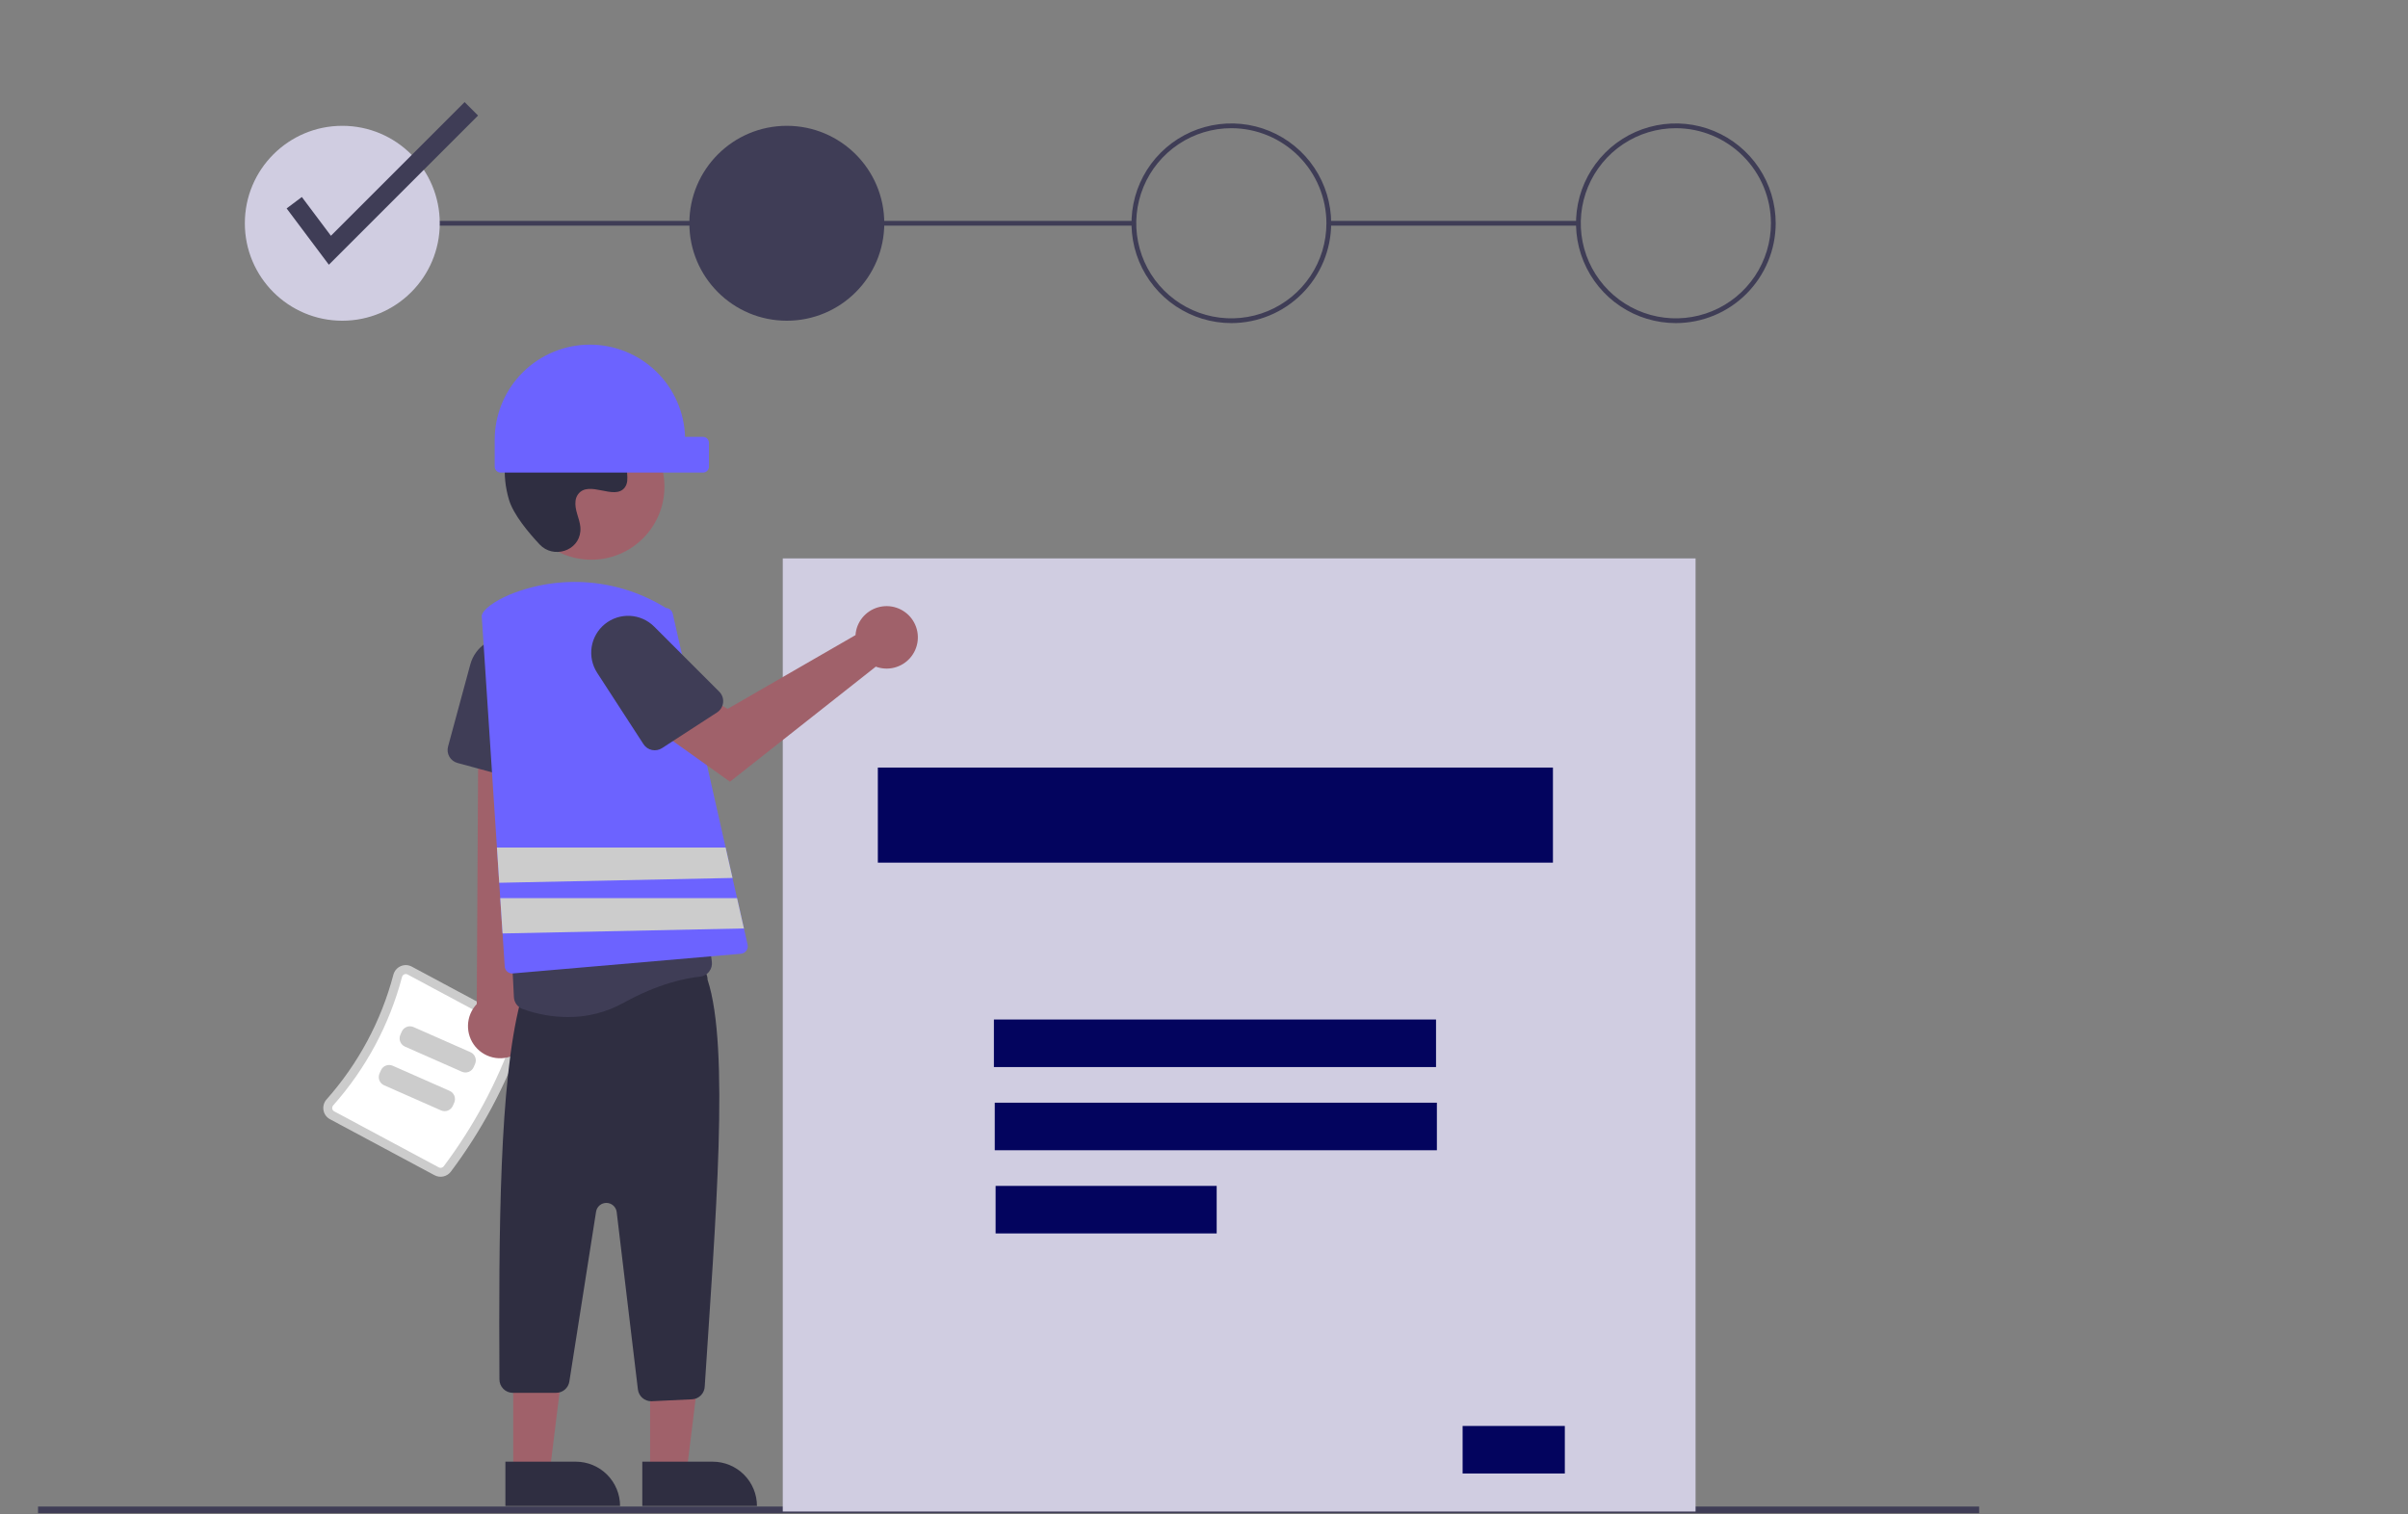 <svg width="1013" height="637" viewBox="0 0 1013 637" fill="none" xmlns="http://www.w3.org/2000/svg">
<rect x="0" y="0" width="1013" height="637" fill="#808080" stroke="none"/>
<g clip-path="url(#clip0)">
<path d="M664 92.934H559V94.934H664V92.934Z" fill="#3F3D56"/>
<path d="M477 92.934H144V94.934H477V92.934Z" fill="#3F3D56"/>
<path d="M144 134.934C166.644 134.934 185 116.578 185 93.934C185 71.291 166.644 52.934 144 52.934C121.356 52.934 103 71.291 103 93.934C103 116.578 121.356 134.934 144 134.934Z" fill="#D0CDE1"/>
<path d="M331 134.934C353.644 134.934 372 116.578 372 93.934C372 71.291 353.644 52.934 331 52.934C308.356 52.934 290 71.291 290 93.934C290 116.578 308.356 134.934 331 134.934Z" fill="#3F3D56"/>
<path d="M518 135.934C509.693 135.934 501.573 133.471 494.666 128.856C487.759 124.241 482.376 117.681 479.197 110.007C476.018 102.332 475.186 93.888 476.807 85.74C478.428 77.593 482.428 70.11 488.302 64.236C494.175 58.362 501.659 54.362 509.806 52.741C517.953 51.121 526.398 51.953 534.073 55.131C541.747 58.31 548.307 63.694 552.922 70.6C557.537 77.507 560 85.627 560 93.934C559.987 105.07 555.558 115.745 547.685 123.619C539.811 131.493 529.135 135.922 518 135.934V135.934ZM518 53.934C510.089 53.934 502.355 56.28 495.777 60.675C489.199 65.071 484.072 71.318 481.045 78.627C478.017 85.936 477.225 93.979 478.769 101.738C480.312 109.497 484.122 116.624 489.716 122.219C495.31 127.813 502.437 131.622 510.196 133.166C517.956 134.709 525.998 133.917 533.307 130.889C540.616 127.862 546.864 122.735 551.259 116.157C555.654 109.579 558 101.846 558 93.934C557.988 83.329 553.77 73.162 546.271 65.663C538.772 58.164 528.605 53.946 518 53.934Z" fill="#3F3D56"/>
<path d="M705 135.934C696.693 135.934 688.573 133.471 681.666 128.856C674.759 124.241 669.376 117.681 666.197 110.007C663.018 102.332 662.186 93.888 663.807 85.74C665.428 77.593 669.428 70.11 675.301 64.236C681.175 58.362 688.659 54.362 696.806 52.741C704.953 51.121 713.398 51.953 721.073 55.131C728.747 58.31 735.307 63.694 739.922 70.6C744.537 77.507 747 85.627 747 93.934C746.987 105.07 742.558 115.745 734.685 123.619C726.811 131.493 716.135 135.922 705 135.934V135.934ZM705 53.934C697.089 53.934 689.355 56.28 682.777 60.675C676.199 65.071 671.072 71.318 668.045 78.627C665.017 85.936 664.225 93.979 665.769 101.738C667.312 109.497 671.122 116.624 676.716 122.219C682.31 127.813 689.437 131.622 697.196 133.166C704.956 134.709 712.998 133.917 720.307 130.889C727.616 127.862 733.863 122.735 738.259 116.157C742.654 109.579 745 101.846 745 93.934C744.988 83.329 740.77 73.162 733.271 65.663C725.772 58.164 715.605 53.946 705 53.934Z" fill="#3F3D56"/>
<path d="M138.348 111.377L120.58 87.688L126.98 82.887L139.213 99.197L195.452 42.959L201.108 48.615L138.348 111.377Z" fill="#3F3D56"/>
<path d="M832.595 633.831H16V636.613H832.595V633.831Z" fill="#3F3D56"/>
<path d="M474.793 266.434C474.793 266.434 557.793 270.434 562.793 299.434C567.793 328.434 465.793 302.434 465.793 302.434L474.793 266.434Z" fill="#A0616A"/>
<path opacity="0.1" d="M403.293 248.934L387.412 306.159L414.293 250.822L403.293 248.934Z" fill="black"/>
<path d="M713.293 234.934H329.293V635.934H713.293V234.934Z" fill="#D0CDE1"/>
<path d="M653.293 322.934H369.293V362.934H653.293V322.934Z" fill="#03045E"/>
<path d="M604.111 428.934H418.116V448.934H604.111V428.934Z" fill="#03045E"/>
<path d="M604.47 463.934H418.475V483.934H604.47V463.934Z" fill="#03045E"/>
<path d="M511.832 498.934H418.834V518.934H511.832V498.934Z" fill="#03045E"/>
<path d="M658.293 599.934H615.293V619.934H658.293V599.934Z" fill="#03045E"/>
<path d="M189.631 492.986C202.488 475.883 212.652 456.914 219.77 436.736C220.182 435.53 220.153 434.215 219.687 433.028C219.222 431.841 218.35 430.857 217.227 430.253L173.229 406.678C172.517 406.293 171.727 406.076 170.919 406.044C170.111 406.011 169.305 406.163 168.565 406.488C167.811 406.816 167.141 407.312 166.607 407.937C166.073 408.563 165.689 409.302 165.484 410.099C160.363 429.542 150.737 447.508 137.384 462.541C136.835 463.153 136.432 463.882 136.207 464.673C135.981 465.464 135.94 466.296 136.085 467.106C136.224 467.903 136.543 468.657 137.018 469.312C137.493 469.967 138.111 470.505 138.825 470.884L182.823 494.459C183.949 495.059 185.25 495.241 186.497 494.971C187.744 494.701 188.854 493.998 189.631 492.986V492.986Z" fill="#CCCCCC"/>
<path d="M186.628 490.73C186.392 491.025 186.059 491.229 185.688 491.305C185.318 491.382 184.932 491.327 184.598 491.149L140.6 467.574C140.386 467.462 140.201 467.303 140.059 467.108C139.917 466.913 139.823 466.688 139.783 466.451C139.737 466.2 139.75 465.942 139.82 465.697C139.891 465.452 140.017 465.227 140.189 465.039C153.935 449.562 163.845 431.068 169.117 411.051C169.178 410.804 169.295 410.574 169.46 410.38C169.624 410.185 169.832 410.032 170.066 409.931C170.286 409.832 170.526 409.786 170.767 409.796C171.008 409.806 171.244 409.872 171.456 409.988L215.453 433.563C215.786 433.743 216.046 434.034 216.188 434.385C216.329 434.737 216.344 435.127 216.228 435.487C209.238 455.304 199.255 473.934 186.628 490.73V490.73Z" fill="white"/>
<path d="M170.34 440.322L194.303 450.899C195.215 451.301 196.248 451.324 197.177 450.964C198.105 450.604 198.853 449.891 199.256 448.98L199.849 447.638C200.25 446.726 200.273 445.693 199.913 444.765C199.553 443.836 198.84 443.088 197.929 442.685L173.966 432.107C173.055 431.706 172.022 431.683 171.093 432.043C170.165 432.403 169.417 433.116 169.014 434.026L168.421 435.369C168.02 436.281 167.997 437.314 168.357 438.242C168.717 439.171 169.43 439.918 170.34 440.322V440.322Z" fill="#CCCCCC"/>
<path d="M161.577 456.596L185.54 467.174C186.452 467.575 187.485 467.598 188.413 467.238C189.342 466.879 190.089 466.165 190.493 465.255L191.085 463.912C191.486 463.001 191.51 461.968 191.15 461.039C190.79 460.111 190.077 459.363 189.166 458.96L165.203 448.382C164.292 447.981 163.259 447.957 162.33 448.317C161.402 448.677 160.654 449.39 160.251 450.301L159.658 451.644C159.257 452.555 159.234 453.588 159.593 454.517C159.953 455.445 160.667 456.193 161.577 456.596V456.596Z" fill="#CCCCCC"/>
<path d="M217.778 443.035C219.432 441.971 220.832 440.558 221.88 438.895C222.929 437.232 223.599 435.359 223.846 433.408C224.092 431.457 223.907 429.477 223.305 427.605C222.703 425.733 221.697 424.017 220.36 422.576L230.466 279.163L201.356 281.986L200.556 422.43C198.284 424.838 196.974 427.995 196.875 431.303C196.775 434.612 197.892 437.842 200.015 440.382C202.138 442.922 205.119 444.595 208.393 445.084C211.667 445.573 215.006 444.844 217.778 443.035L217.778 443.035Z" fill="#A0616A"/>
<path d="M223.876 327.351C224.558 326.861 225.121 326.224 225.524 325.487C225.926 324.75 226.159 323.933 226.203 323.094L228.336 284.441C228.547 280.611 227.333 276.839 224.928 273.852C222.522 270.865 219.096 268.874 215.31 268.263C211.523 267.652 207.645 268.465 204.422 270.545C201.199 272.624 198.861 275.823 197.857 279.525L188.487 314.083C188.098 315.525 188.297 317.063 189.04 318.358C189.783 319.654 191.009 320.602 192.45 320.994L219.104 328.221C219.914 328.442 220.763 328.479 221.589 328.328C222.415 328.178 223.196 327.844 223.876 327.351V327.351Z" fill="#3F3D56"/>
<path d="M273.49 619.348H288.838L296.139 560.149H273.488L273.49 619.348Z" fill="#A0616A"/>
<path d="M299.801 614.962H270.202V633.599H318.438C318.438 631.152 317.956 628.728 317.019 626.467C316.083 624.206 314.71 622.152 312.979 620.421C311.249 618.69 309.194 617.318 306.933 616.381C304.672 615.444 302.248 614.962 299.801 614.962V614.962Z" fill="#2F2E41"/>
<path d="M215.904 619.348H231.252L238.553 560.149H215.901L215.904 619.348Z" fill="#A0616A"/>
<path d="M242.215 614.962H212.615V633.599H260.851C260.851 631.152 260.369 628.728 259.433 626.467C258.496 624.206 257.123 622.152 255.393 620.421C253.662 618.69 251.608 617.318 249.346 616.381C247.085 615.444 244.662 614.962 242.215 614.962Z" fill="#2F2E41"/>
<path d="M274.215 589.525L291.111 588.719C292.55 588.651 293.909 588.034 294.907 586.995C295.905 585.955 296.467 584.573 296.477 583.132C300.931 514.38 307.1 440.659 297.656 412.18C297.661 411.368 297.491 410.565 297.158 409.825C296.824 409.085 296.335 408.426 295.723 407.893C295.111 407.36 294.392 406.965 293.613 406.736C292.835 406.506 292.016 406.448 291.213 406.564L223.619 416.377C222.284 416.564 221.06 417.226 220.174 418.243C219.288 419.259 218.798 420.561 218.795 421.91C210.165 455.631 209.775 516.78 210.102 580.316C210.096 581.059 210.238 581.796 210.518 582.485C210.799 583.173 211.213 583.799 211.737 584.327C212.26 584.854 212.883 585.273 213.569 585.559C214.256 585.845 214.992 585.992 215.735 585.992H233.95C235.294 585.997 236.595 585.52 237.616 584.647C238.638 583.773 239.312 582.562 239.515 581.234L250.753 509.792C250.917 508.747 251.454 507.796 252.265 507.116C253.075 506.436 254.104 506.072 255.162 506.091C256.22 506.111 257.235 506.512 258.02 507.222C258.805 507.932 259.307 508.902 259.432 509.952L268.353 584.568C268.521 585.934 269.183 587.193 270.213 588.107C271.243 589.021 272.571 589.528 273.948 589.532C274.036 589.532 274.126 589.53 274.215 589.525Z" fill="#2F2E41"/>
<path d="M262.321 421.917C277.218 413.641 288.857 411.466 294.47 410.906C295.215 410.834 295.939 410.611 296.596 410.251C297.253 409.891 297.83 409.401 298.292 408.811C298.764 408.218 299.111 407.534 299.312 406.802C299.512 406.07 299.562 405.305 299.458 404.553L283.262 284.309C282.329 277.274 279.612 270.595 275.369 264.908C271.126 259.22 265.498 254.712 259.021 251.814C252.751 248.932 245.848 247.702 238.968 248.241C232.089 248.78 225.461 251.071 219.717 254.895C219.162 255.264 218.618 255.641 218.083 256.026C211.468 260.872 206.436 267.569 203.621 275.271C200.806 282.974 200.333 291.337 202.264 299.307C212.196 339.937 215.607 406.546 216.19 419.487C216.236 420.59 216.608 421.654 217.258 422.547C217.908 423.439 218.808 424.119 219.843 424.5C225.954 426.721 232.403 427.869 238.904 427.894C247.094 427.944 255.158 425.885 262.321 421.917Z" fill="#3F3D56"/>
<path d="M248.774 235.487C231.792 235.487 218.026 221.721 218.026 204.74C218.026 187.758 231.792 173.992 248.774 173.992C265.755 173.992 279.521 187.758 279.521 204.74C279.521 221.721 265.755 235.487 248.774 235.487Z" fill="#A0616A"/>
<path d="M227.015 229.066C232.751 235.176 243.404 231.896 244.151 223.548C244.21 222.9 244.206 222.248 244.139 221.601C243.753 217.903 241.617 214.546 242.128 210.642C242.244 209.671 242.606 208.745 243.18 207.952C247.751 201.831 258.481 210.69 262.795 205.149C265.44 201.751 262.331 196.402 264.361 192.604C267.04 187.592 274.975 190.065 279.951 187.32C285.488 184.266 285.157 175.771 281.512 170.604C277.067 164.302 269.274 160.94 261.578 160.455C253.882 159.971 246.239 162.051 239.054 164.851C230.89 168.033 222.795 172.43 217.771 179.608C211.662 188.337 211.074 200.074 214.129 210.281C215.988 216.491 222.331 224.076 227.015 229.066Z" fill="#2F2E41"/>
<path d="M202.666 258.959C203.204 256.43 207.824 252.975 214.433 250.158C225.058 245.855 236.549 244.122 247.97 245.101C259.391 246.08 270.42 249.743 280.157 255.792C280.836 255.828 281.485 256.087 282.003 256.528C282.521 256.969 282.879 257.568 283.024 258.233L305.258 356.568L308.149 369.375L310.065 377.85L312.957 390.619L314.496 397.442C314.595 397.878 314.599 398.33 314.509 398.768C314.418 399.206 314.235 399.62 313.972 399.981C313.709 400.343 313.372 400.644 312.983 400.865C312.594 401.085 312.162 401.22 311.717 401.26L215.71 409.548C215.623 409.548 215.522 409.56 215.435 409.56C214.643 409.556 213.882 409.251 213.306 408.707C212.73 408.163 212.381 407.421 212.33 406.631L211.417 392.723L210.44 377.85L210.014 371.403L209.05 356.568L202.653 259.122V259.034L202.666 258.959Z" fill="#6C63FF"/>
<path d="M360.196 265.149C360.042 265.824 359.942 266.511 359.896 267.202L306.119 298.226L293.047 290.701L279.112 308.944L307.076 328.874L368.428 280.473C370.93 281.399 373.655 281.542 376.24 280.881C378.825 280.221 381.148 278.789 382.9 276.776C384.651 274.764 385.749 272.265 386.046 269.614C386.343 266.962 385.826 264.283 384.563 261.933C383.301 259.582 381.352 257.672 378.978 256.456C376.603 255.239 373.914 254.775 371.269 255.124C368.624 255.473 366.147 256.619 364.169 258.41C362.192 260.201 360.806 262.551 360.196 265.149H360.196Z" fill="#A0616A"/>
<path d="M304.198 295.588C304.288 294.753 304.189 293.909 303.908 293.117C303.628 292.326 303.174 291.607 302.579 291.014L275.209 263.638C272.497 260.925 268.877 259.313 265.047 259.112C261.217 258.911 257.448 260.135 254.467 262.548C251.486 264.961 249.504 268.393 248.903 272.18C248.302 275.968 249.125 279.845 251.212 283.062L270.704 313.097C271.519 314.349 272.797 315.227 274.257 315.538C275.718 315.849 277.243 315.568 278.497 314.756L301.662 299.723C302.367 299.267 302.961 298.659 303.4 297.944C303.839 297.228 304.111 296.423 304.198 295.588Z" fill="#3F3D56"/>
<path d="M209.051 356.568L210.015 371.403L308.15 369.375L305.258 356.568H209.051Z" fill="#CCCCCC"/>
<path d="M210.439 377.85L211.417 392.722L312.957 390.619L310.064 377.85H210.439Z" fill="#CCCCCC"/>
<path d="M248.172 145C258.578 145.001 268.575 149.052 276.047 156.296C283.518 163.54 287.877 173.407 288.2 183.808H295.743C296.407 183.808 297.044 184.072 297.514 184.542C297.983 185.011 298.247 185.648 298.247 186.312V196.327C298.247 196.991 297.983 197.628 297.514 198.098C297.044 198.567 296.407 198.831 295.743 198.831H210.615C209.951 198.831 209.314 198.567 208.845 198.098C208.375 197.628 208.112 196.991 208.111 196.327V185.06C208.111 179.799 209.148 174.59 211.161 169.73C213.174 164.869 216.125 160.453 219.845 156.733C223.565 153.013 227.981 150.063 232.841 148.049C237.702 146.036 242.911 145 248.172 145V145Z" fill="#6C63FF"/>
</g>
<defs>
<clipPath id="clip0">
<rect width="1012.29" height="636.613" fill="white"/>
</clipPath>
</defs>
</svg>
